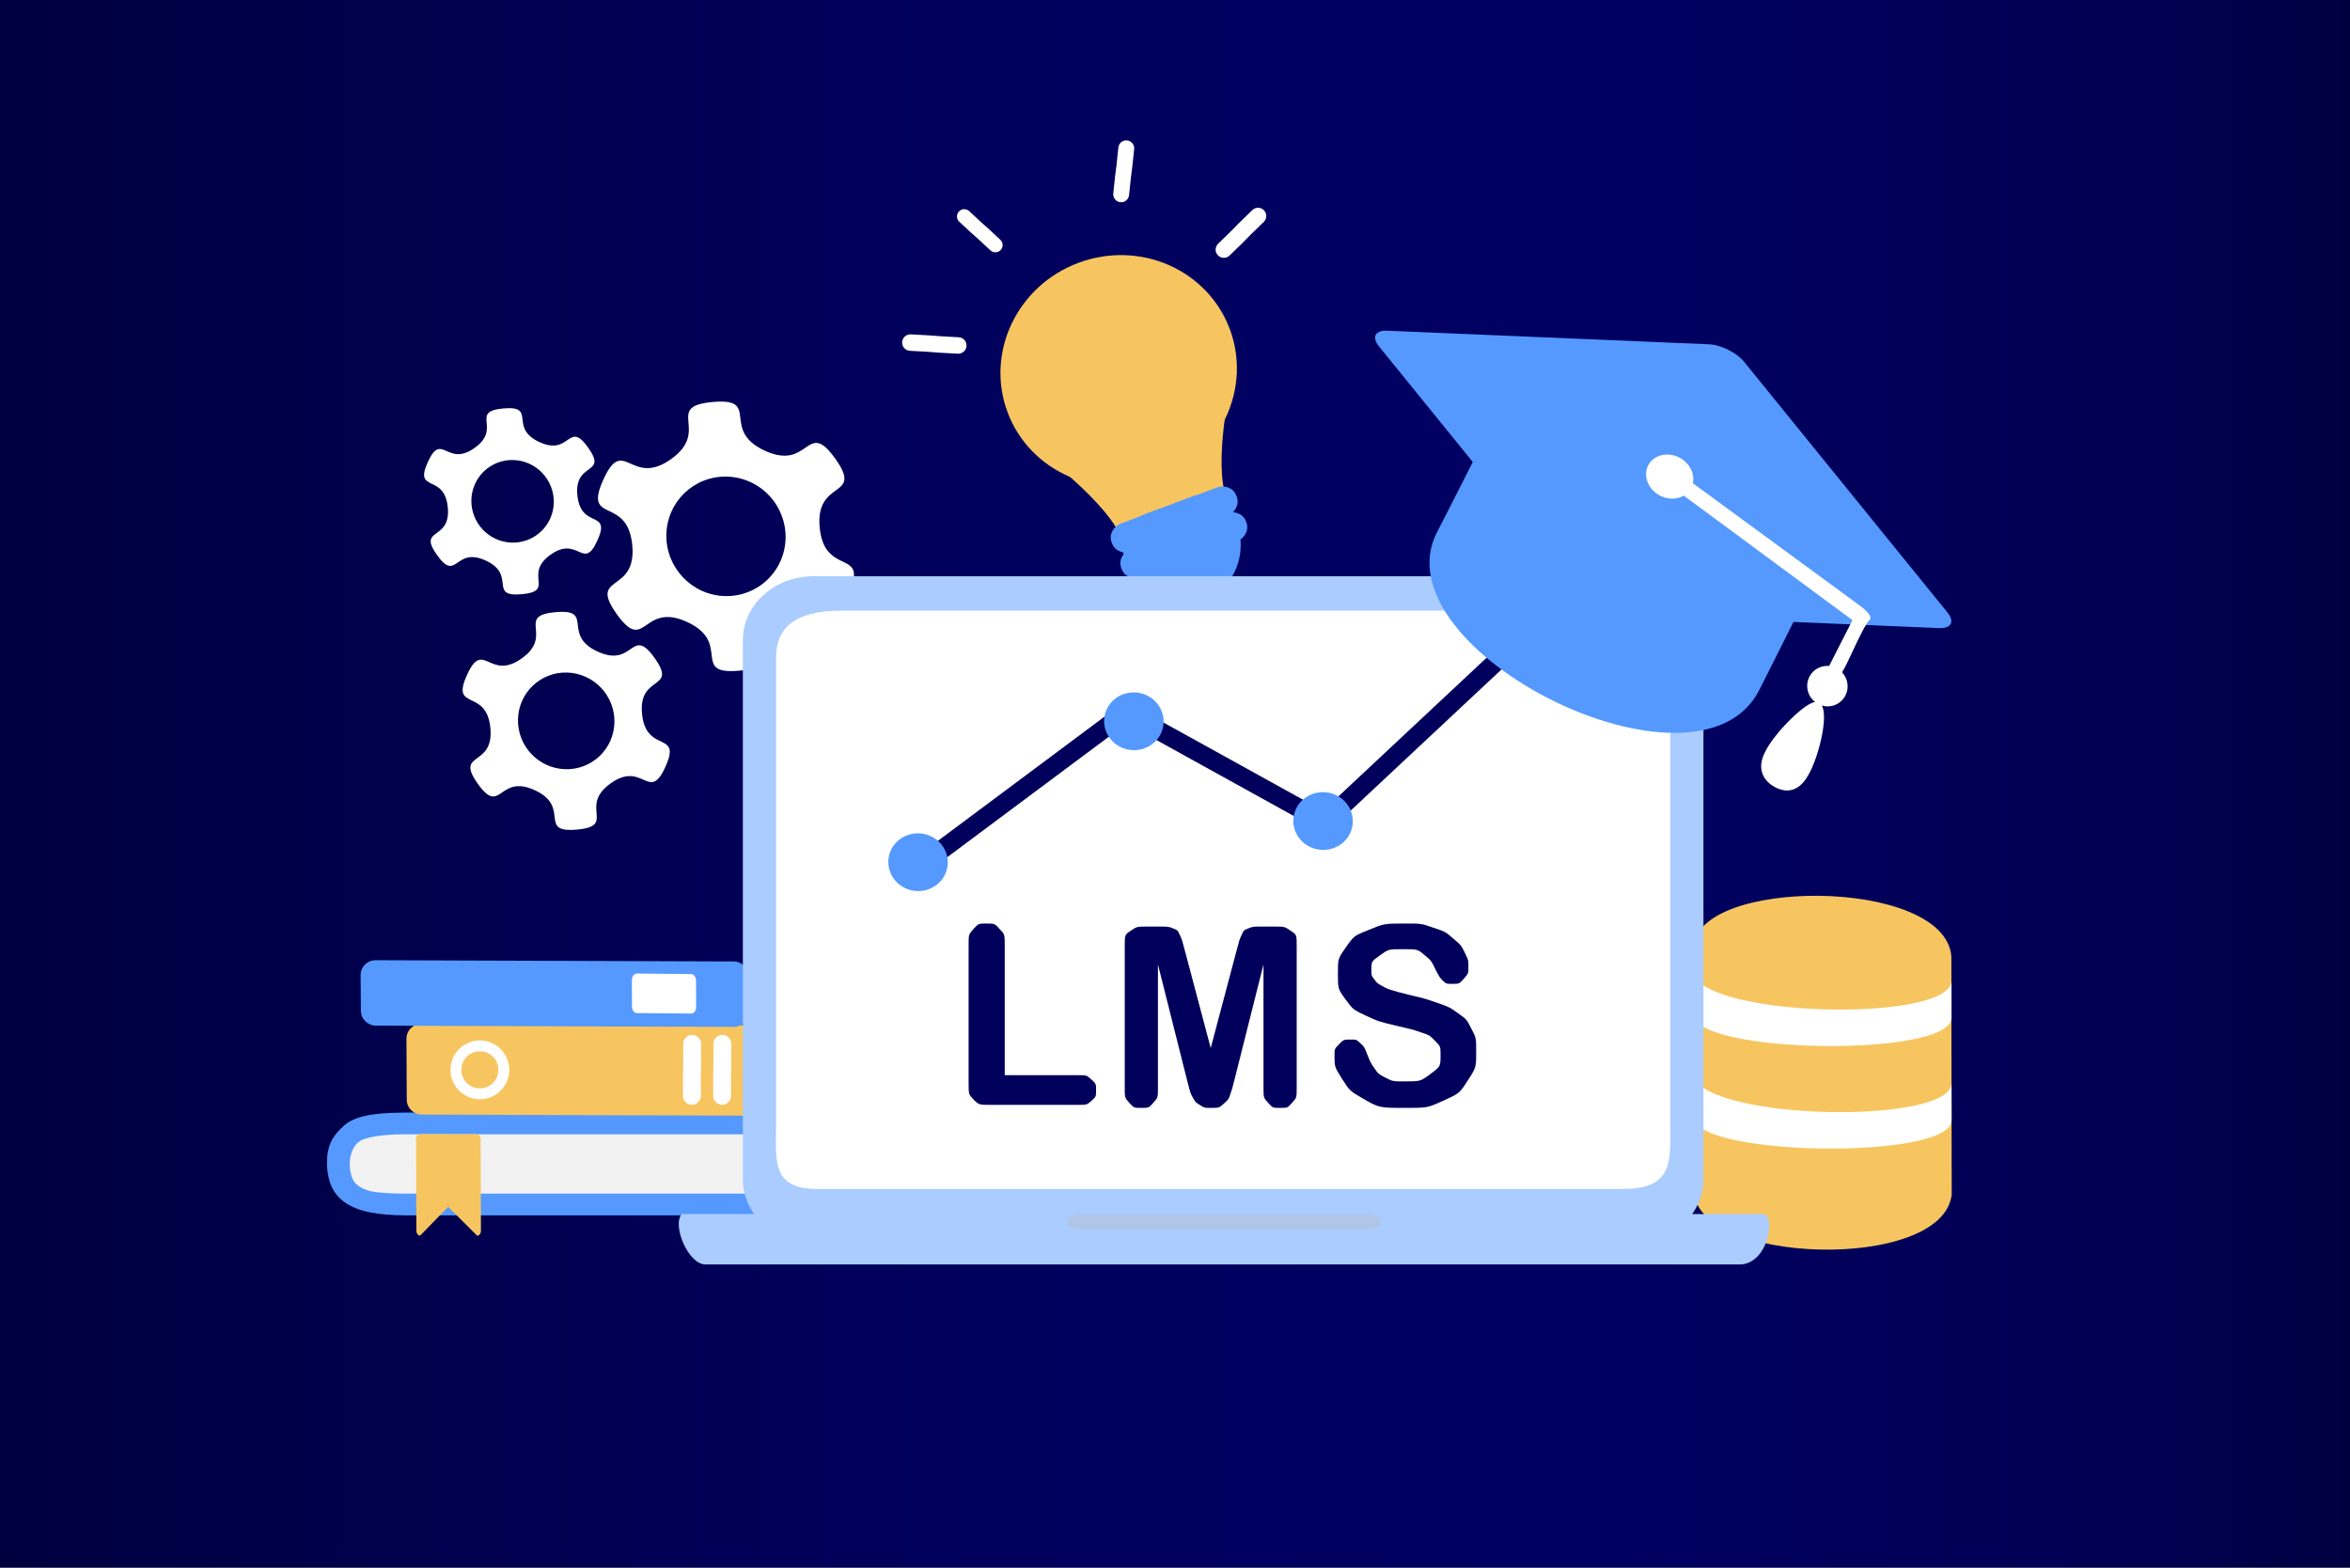 <?xml version="1.0" encoding="UTF-8"?>
<svg xmlns="http://www.w3.org/2000/svg" xmlns:xlink="http://www.w3.org/1999/xlink" width="3750" height="2501.25" viewBox="0 0 3750 2501.25">
<rect x="0" y="0" width="3750" height="2501.25" fill="#333333" stroke="none"/>
<defs>
<linearGradient id="linear-pattern-0" gradientUnits="userSpaceOnUse" x1="-0" y1="0" x2="1" y2="0" gradientTransform="matrix(3750, 0, 0, -3750, 0, 1250.62)">
<stop offset="0" stop-color="rgb(0%, 0%, 25.098%)" stop-opacity="1"/>
<stop offset="0.008" stop-color="rgb(0%, 0%, 25.209%)" stop-opacity="1"/>
<stop offset="0.016" stop-color="rgb(0%, 0%, 25.432%)" stop-opacity="1"/>
<stop offset="0.023" stop-color="rgb(0%, 0%, 25.656%)" stop-opacity="1"/>
<stop offset="0.031" stop-color="rgb(0%, 0%, 25.88%)" stop-opacity="1"/>
<stop offset="0.039" stop-color="rgb(0%, 0%, 26.103%)" stop-opacity="1"/>
<stop offset="0.047" stop-color="rgb(0%, 0%, 26.328%)" stop-opacity="1"/>
<stop offset="0.055" stop-color="rgb(0%, 0%, 26.552%)" stop-opacity="1"/>
<stop offset="0.062" stop-color="rgb(0%, 0%, 26.775%)" stop-opacity="1"/>
<stop offset="0.07" stop-color="rgb(0%, 0%, 26.999%)" stop-opacity="1"/>
<stop offset="0.078" stop-color="rgb(0%, 0%, 27.223%)" stop-opacity="1"/>
<stop offset="0.086" stop-color="rgb(0%, 0%, 27.446%)" stop-opacity="1"/>
<stop offset="0.094" stop-color="rgb(0%, 0%, 27.67%)" stop-opacity="1"/>
<stop offset="0.102" stop-color="rgb(0%, 0%, 27.895%)" stop-opacity="1"/>
<stop offset="0.109" stop-color="rgb(0%, 0%, 28.117%)" stop-opacity="1"/>
<stop offset="0.117" stop-color="rgb(0%, 0%, 28.342%)" stop-opacity="1"/>
<stop offset="0.125" stop-color="rgb(0%, 0%, 28.566%)" stop-opacity="1"/>
<stop offset="0.133" stop-color="rgb(0%, 0%, 28.789%)" stop-opacity="1"/>
<stop offset="0.141" stop-color="rgb(0%, 0%, 29.013%)" stop-opacity="1"/>
<stop offset="0.148" stop-color="rgb(0%, 0%, 29.237%)" stop-opacity="1"/>
<stop offset="0.156" stop-color="rgb(0%, 0%, 29.46%)" stop-opacity="1"/>
<stop offset="0.164" stop-color="rgb(0%, 0%, 29.684%)" stop-opacity="1"/>
<stop offset="0.172" stop-color="rgb(0%, 0%, 29.909%)" stop-opacity="1"/>
<stop offset="0.18" stop-color="rgb(0%, 0%, 30.133%)" stop-opacity="1"/>
<stop offset="0.188" stop-color="rgb(0%, 0%, 30.356%)" stop-opacity="1"/>
<stop offset="0.195" stop-color="rgb(0%, 0%, 30.58%)" stop-opacity="1"/>
<stop offset="0.203" stop-color="rgb(0%, 0%, 30.804%)" stop-opacity="1"/>
<stop offset="0.211" stop-color="rgb(0%, 0%, 31.027%)" stop-opacity="1"/>
<stop offset="0.219" stop-color="rgb(0%, 0%, 31.252%)" stop-opacity="1"/>
<stop offset="0.227" stop-color="rgb(0%, 0%, 31.476%)" stop-opacity="1"/>
<stop offset="0.234" stop-color="rgb(0%, 0%, 31.699%)" stop-opacity="1"/>
<stop offset="0.242" stop-color="rgb(0%, 0%, 31.923%)" stop-opacity="1"/>
<stop offset="0.25" stop-color="rgb(0%, 0%, 32.147%)" stop-opacity="1"/>
<stop offset="0.258" stop-color="rgb(0%, 0%, 32.37%)" stop-opacity="1"/>
<stop offset="0.266" stop-color="rgb(0%, 0%, 32.594%)" stop-opacity="1"/>
<stop offset="0.273" stop-color="rgb(0%, 0%, 32.819%)" stop-opacity="1"/>
<stop offset="0.281" stop-color="rgb(0%, 0%, 33.041%)" stop-opacity="1"/>
<stop offset="0.289" stop-color="rgb(0%, 0%, 33.266%)" stop-opacity="1"/>
<stop offset="0.297" stop-color="rgb(0%, 0%, 33.49%)" stop-opacity="1"/>
<stop offset="0.305" stop-color="rgb(0%, 0%, 33.713%)" stop-opacity="1"/>
<stop offset="0.312" stop-color="rgb(0%, 0%, 33.937%)" stop-opacity="1"/>
<stop offset="0.32" stop-color="rgb(0%, 0%, 34.161%)" stop-opacity="1"/>
<stop offset="0.328" stop-color="rgb(0%, 0%, 34.384%)" stop-opacity="1"/>
<stop offset="0.336" stop-color="rgb(0%, 0%, 34.608%)" stop-opacity="1"/>
<stop offset="0.344" stop-color="rgb(0%, 0%, 34.833%)" stop-opacity="1"/>
<stop offset="0.352" stop-color="rgb(0%, 0%, 35.056%)" stop-opacity="1"/>
<stop offset="0.359" stop-color="rgb(0%, 0%, 35.28%)" stop-opacity="1"/>
<stop offset="0.367" stop-color="rgb(0%, 0%, 35.504%)" stop-opacity="1"/>
<stop offset="0.375" stop-color="rgb(0%, 0%, 35.727%)" stop-opacity="1"/>
<stop offset="0.391" stop-color="rgb(0%, 0%, 36%)" stop-opacity="1"/>
<stop offset="0.406" stop-color="rgb(0%, 0%, 36.249%)" stop-opacity="1"/>
<stop offset="0.438" stop-color="rgb(0%, 0%, 36.516%)" stop-opacity="1"/>
<stop offset="0.469" stop-color="rgb(0%, 0%, 36.871%)" stop-opacity="1"/>
<stop offset="0.5" stop-color="rgb(0%, 0%, 37.228%)" stop-opacity="1"/>
<stop offset="0.531" stop-color="rgb(0%, 0%, 37.584%)" stop-opacity="1"/>
<stop offset="0.562" stop-color="rgb(0%, 0%, 37.939%)" stop-opacity="1"/>
<stop offset="0.594" stop-color="rgb(0%, 0%, 38.295%)" stop-opacity="1"/>
<stop offset="0.625" stop-color="rgb(0%, 0%, 38.651%)" stop-opacity="1"/>
<stop offset="0.656" stop-color="rgb(0%, 0%, 39.008%)" stop-opacity="1"/>
<stop offset="0.672" stop-color="rgb(0%, 0%, 39.003%)" stop-opacity="1"/>
<stop offset="0.68" stop-color="rgb(0%, 0%, 38.704%)" stop-opacity="1"/>
<stop offset="0.688" stop-color="rgb(0%, 0%, 38.469%)" stop-opacity="1"/>
<stop offset="0.695" stop-color="rgb(0%, 0%, 38.232%)" stop-opacity="1"/>
<stop offset="0.703" stop-color="rgb(0%, 0%, 37.997%)" stop-opacity="1"/>
<stop offset="0.711" stop-color="rgb(0%, 0%, 37.762%)" stop-opacity="1"/>
<stop offset="0.719" stop-color="rgb(0%, 0%, 37.527%)" stop-opacity="1"/>
<stop offset="0.727" stop-color="rgb(0%, 0%, 37.291%)" stop-opacity="1"/>
<stop offset="0.734" stop-color="rgb(0%, 0%, 37.056%)" stop-opacity="1"/>
<stop offset="0.742" stop-color="rgb(0%, 0%, 36.821%)" stop-opacity="1"/>
<stop offset="0.75" stop-color="rgb(0%, 0%, 36.586%)" stop-opacity="1"/>
<stop offset="0.758" stop-color="rgb(0%, 0%, 36.349%)" stop-opacity="1"/>
<stop offset="0.766" stop-color="rgb(0%, 0%, 36.115%)" stop-opacity="1"/>
<stop offset="0.773" stop-color="rgb(0%, 0%, 35.88%)" stop-opacity="1"/>
<stop offset="0.781" stop-color="rgb(0%, 0%, 35.645%)" stop-opacity="1"/>
<stop offset="0.789" stop-color="rgb(0%, 0%, 35.41%)" stop-opacity="1"/>
<stop offset="0.797" stop-color="rgb(0%, 0%, 35.173%)" stop-opacity="1"/>
<stop offset="0.805" stop-color="rgb(0%, 0%, 34.938%)" stop-opacity="1"/>
<stop offset="0.812" stop-color="rgb(0%, 0%, 34.703%)" stop-opacity="1"/>
<stop offset="0.82" stop-color="rgb(0%, 0%, 34.468%)" stop-opacity="1"/>
<stop offset="0.828" stop-color="rgb(0%, 0%, 34.232%)" stop-opacity="1"/>
<stop offset="0.836" stop-color="rgb(0%, 0%, 33.997%)" stop-opacity="1"/>
<stop offset="0.844" stop-color="rgb(0%, 0%, 33.762%)" stop-opacity="1"/>
<stop offset="0.852" stop-color="rgb(0%, 0%, 33.527%)" stop-opacity="1"/>
<stop offset="0.859" stop-color="rgb(0%, 0%, 33.29%)" stop-opacity="1"/>
<stop offset="0.867" stop-color="rgb(0%, 0%, 33.055%)" stop-opacity="1"/>
<stop offset="0.875" stop-color="rgb(0%, 0%, 32.82%)" stop-opacity="1"/>
<stop offset="0.883" stop-color="rgb(0%, 0%, 32.585%)" stop-opacity="1"/>
<stop offset="0.891" stop-color="rgb(0%, 0%, 32.349%)" stop-opacity="1"/>
<stop offset="0.898" stop-color="rgb(0%, 0%, 32.114%)" stop-opacity="1"/>
<stop offset="0.906" stop-color="rgb(0%, 0%, 31.879%)" stop-opacity="1"/>
<stop offset="0.914" stop-color="rgb(0%, 0%, 31.644%)" stop-opacity="1"/>
<stop offset="0.922" stop-color="rgb(0%, 0%, 31.343%)" stop-opacity="1"/>
<stop offset="0.926" stop-color="rgb(0%, 0%, 30.858%)" stop-opacity="1"/>
<stop offset="0.93" stop-color="rgb(0%, 0%, 30.556%)" stop-opacity="1"/>
<stop offset="0.934" stop-color="rgb(0%, 0%, 30.252%)" stop-opacity="1"/>
<stop offset="0.938" stop-color="rgb(0%, 0%, 29.948%)" stop-opacity="1"/>
<stop offset="0.941" stop-color="rgb(0%, 0%, 29.645%)" stop-opacity="1"/>
<stop offset="0.945" stop-color="rgb(0%, 0%, 29.343%)" stop-opacity="1"/>
<stop offset="0.949" stop-color="rgb(0%, 0%, 29.039%)" stop-opacity="1"/>
<stop offset="0.953" stop-color="rgb(0%, 0%, 28.735%)" stop-opacity="1"/>
<stop offset="0.957" stop-color="rgb(0%, 0%, 28.432%)" stop-opacity="1"/>
<stop offset="0.961" stop-color="rgb(0%, 0%, 28.13%)" stop-opacity="1"/>
<stop offset="0.965" stop-color="rgb(0%, 0%, 27.826%)" stop-opacity="1"/>
<stop offset="0.969" stop-color="rgb(0%, 0%, 27.522%)" stop-opacity="1"/>
<stop offset="0.973" stop-color="rgb(0%, 0%, 27.219%)" stop-opacity="1"/>
<stop offset="0.977" stop-color="rgb(0%, 0%, 26.917%)" stop-opacity="1"/>
<stop offset="0.98" stop-color="rgb(0%, 0%, 26.613%)" stop-opacity="1"/>
<stop offset="0.984" stop-color="rgb(0%, 0%, 26.311%)" stop-opacity="1"/>
<stop offset="0.988" stop-color="rgb(0%, 0%, 26.007%)" stop-opacity="1"/>
<stop offset="0.992" stop-color="rgb(0%, 0%, 25.703%)" stop-opacity="1"/>
<stop offset="0.996" stop-color="rgb(0%, 0%, 25.4%)" stop-opacity="1"/>
<stop offset="1" stop-color="rgb(0%, 0%, 25.098%)" stop-opacity="1"/>
</linearGradient>
</defs>
<path fill-rule="nonzero" fill="url(#linear-pattern-0)" d="M 0 2501.25 L 0 0 L 3750 0 L 3750 2501.25 Z M 0 2501.25 "/>
<path fill-rule="nonzero" fill="rgb(96.875%, 77.344%, 37.646%)" fill-opacity="1" d="M 1665.91 703.539 L 1948.648 597.648 C 1956.09 594.859 1963.82 597.262 1965.969 603.02 C 1965.969 603.02 1934.488 739.09 1958.07 797.352 C 1979.059 849.199 1809.371 916.449 1790.012 860.289 C 1770.641 804.148 1656.391 718.969 1656.391 718.969 C 1656.391 718.969 1658.48 706.328 1665.91 703.539 "/>
<path fill-rule="nonzero" fill="rgb(96.875%, 77.344%, 37.646%)" fill-opacity="1" d="M 1962.43 525.051 C 1979.52 570.672 1977.219 621.422 1956.059 666.129 C 1934.891 710.84 1896.578 745.859 1849.559 763.469 C 1751.641 800.141 1643.422 752.859 1607.84 657.859 C 1572.25 562.859 1622.789 456.109 1720.711 419.441 C 1767.73 401.828 1819.609 403.059 1864.941 422.859 C 1910.281 442.672 1945.34 479.43 1962.43 525.051 "/>
<path fill-rule="nonzero" fill="rgb(100%, 100%, 100%)" fill-opacity="1" d="M 2003.512 332.129 C 2001.539 332.77 1999.75 333.859 1998.289 335.32 C 1953.328 378.801 1988.809 345.379 1943.98 388.738 C 1940.52 391.98 1939.078 396.828 1940.211 401.43 C 1941.34 406.031 1944.859 409.672 1949.422 410.949 C 1953.98 412.23 1958.871 410.961 1962.23 407.609 C 2007.191 364.129 1971.711 397.551 2016.539 354.191 C 2021.02 349.98 2021.98 343.23 2018.852 337.941 C 2015.73 332.66 2009.352 330.238 2003.512 332.129 "/>
<path fill-rule="nonzero" fill="rgb(100%, 100%, 100%)" fill-opacity="1" d="M 1448.441 534.238 C 1442.469 536.309 1438.82 542.34 1439.75 548.578 C 1440.691 554.828 1445.93 559.531 1452.238 559.77 C 1514.531 563.012 1465.82 561.121 1528.289 564.371 C 1533.012 564.68 1537.539 562.43 1540.141 558.469 C 1542.738 554.5 1543 549.449 1540.828 545.238 C 1538.66 541.031 1534.391 538.32 1529.648 538.141 C 1467.371 534.898 1516.07 536.789 1453.609 533.539 C 1451.859 533.43 1450.102 533.66 1448.441 534.238 "/>
<path fill-rule="nonzero" fill="rgb(100%, 100%, 100%)" fill-opacity="1" d="M 1793.352 224.602 C 1788.512 226.172 1785.078 230.469 1784.629 235.539 C 1778.488 295.41 1782.672 248.559 1776.512 308.609 C 1775.98 313.141 1777.941 317.609 1781.629 320.301 C 1785.32 322.988 1790.172 323.48 1794.32 321.602 C 1798.48 319.711 1801.309 315.738 1801.711 311.191 C 1807.859 251.32 1803.672 298.172 1809.84 238.129 C 1810.34 233.84 1808.629 229.602 1805.289 226.859 C 1801.961 224.121 1797.461 223.27 1793.352 224.602 "/>
<path fill-rule="nonzero" fill="rgb(100%, 100%, 100%)" fill-opacity="1" d="M 1534.859 334.379 C 1531 335.73 1528.129 339.012 1527.309 343.012 C 1526.488 347.02 1527.84 351.172 1530.871 353.922 C 1571.211 391.629 1540.16 361.828 1580.391 399.441 C 1583.41 402.32 1587.738 403.359 1591.73 402.148 C 1595.719 400.949 1598.762 397.699 1599.691 393.641 C 1600.621 389.57 1599.301 385.32 1596.219 382.5 C 1555.879 344.789 1586.93 374.59 1546.699 336.98 C 1543.559 333.961 1538.98 332.961 1534.859 334.379 "/>
<path fill-rule="nonzero" fill="rgb(33.325%, 59.959%, 100%)" fill-opacity="1" d="M 1795.551 891.75 C 1817.859 951.32 1871.781 975.301 1920.391 957.09 C 1969 938.879 1993.898 885.379 1971.59 825.809 C 1949.281 766.238 1912.691 788.52 1864.07 806.719 C 1815.461 824.93 1773.238 832.18 1795.551 891.75 "/>
<path fill-rule="nonzero" fill="rgb(33.325%, 59.959%, 100%)" fill-opacity="1" d="M 1804.352 876.301 L 1957.109 819.078 C 1969.891 814.301 1983.691 819.84 1988.059 831.5 L 1988.988 833.98 C 1993.359 845.648 1986.59 858.891 1973.809 863.68 L 1821.059 920.891 C 1808.281 925.68 1794.469 920.141 1790.102 908.469 L 1789.172 905.988 C 1784.801 894.328 1791.57 881.078 1804.352 876.301 "/>
<path fill-rule="nonzero" fill="rgb(33.325%, 59.959%, 100%)" fill-opacity="1" d="M 1788.988 835.27 L 1941.738 778.059 C 1954.52 773.27 1968.328 778.809 1972.699 790.48 L 1973.621 792.961 C 1977.988 804.621 1971.219 817.871 1958.441 822.648 L 1805.691 879.871 C 1792.91 884.648 1779.102 879.109 1774.738 867.449 L 1773.809 864.969 C 1769.441 853.301 1776.211 840.059 1788.988 835.27 "/>
<path fill-rule="nonzero" fill="rgb(96.875%, 77.344%, 37.646%)" fill-opacity="1" d="M 2702.922 1545.727 C 2702.922 1558.445 2702.922 1575.742 2702.91 1599.996 C 2702.91 1617.129 2702.91 1631.742 2702.91 1651.945 C 2702.91 1697.895 2702.898 1748.93 2702.898 1791.996 C 2702.898 1802.008 2702.898 1842.422 2702.898 1820.578 C 2702.898 1779.051 2702.891 1898.324 2702.891 1898.324 C 2702.891 2018.492 3101.359 2030.574 3114.461 1905.613 C 3114.461 1905.613 3114.41 1897.539 3114.328 1858.461 C 3114.309 1847.051 3114.289 1804.16 3114.262 1792.059 C 3114.172 1749.387 3114.07 1712.195 3114 1656.637 C 3113.98 1637.035 3113.949 1617.219 3113.941 1597.594 C 3113.91 1570.793 3113.898 1551.727 3113.898 1526.688 C 3104.988 1398.449 2699.879 1399.602 2702.922 1514.438 L 2702.922 1545.727 "/>
<path fill-rule="nonzero" fill="rgb(100%, 100%, 100%)" fill-opacity="1" d="M 2703.078 1556.086 C 2695.719 1540.328 2703.078 1598.895 2703.078 1619.102 C 2703.078 1681.723 3114.172 1688.105 3114.172 1623.789 C 3114.141 1604.191 3114.121 1584.371 3114.102 1564.746 C 3114.102 1630.441 2735.18 1624.73 2703.078 1556.086 "/>
<path fill-rule="nonzero" fill="rgb(100%, 100%, 100%)" fill-opacity="1" d="M 2703.078 1719.73 C 2695.719 1703.977 2703.078 1762.543 2703.078 1782.746 C 2703.078 1845.367 3114.172 1851.754 3114.172 1787.438 C 3114.141 1767.84 3114.121 1748.02 3114.102 1728.395 C 3114.102 1794.09 2735.18 1788.375 2703.078 1719.73 "/>
<path fill-rule="nonzero" fill="rgb(94.922%, 94.922%, 94.922%)" fill-opacity="1" d="M 1184.051 1796.426 L 570.926 1794.688 C 558.211 1794.645 547.98 1803.914 547.996 1815.461 L 548.449 1900.914 C 548.461 1912.461 558.719 1921.785 571.434 1921.82 L 1184.559 1923.559 C 1197.281 1923.602 1207.5 1914.328 1207.488 1902.785 L 1207.039 1817.328 C 1207.031 1805.785 1196.77 1796.461 1184.051 1796.426 "/>
<path fill-rule="nonzero" fill="rgb(33.325%, 59.959%, 100%)" fill-opacity="1" d="M 647.383 1939.27 L 1212.801 1939.27 C 1237.52 1940.039 1241.379 1907.023 1212.801 1904.605 L 644.199 1904.605 C 627.879 1904.605 603.527 1903.406 592.512 1901.016 C 581.633 1898.531 573.141 1894.188 567.035 1887.984 C 561.062 1881.781 558.078 1868.27 558.078 1857.102 C 558.078 1841.68 564.184 1825.949 576.391 1819.57 C 588.73 1813.188 618.059 1809.996 643.004 1809.996 L 1212.801 1809.996 C 1242.91 1806.066 1234.801 1774.984 1212.801 1775.332 L 647.383 1775.332 C 615.648 1775.68 571.691 1776.379 550.055 1795.105 C 540.895 1803.031 533.07 1811.941 528.559 1821.336 C 524.047 1830.73 521.789 1841.723 521.789 1854.309 C 521.789 1869.289 524.18 1882.184 528.957 1893 C 533.867 1903.812 541.363 1912.633 551.445 1919.457 C 561.664 1926.281 574.668 1931.289 590.457 1934.48 C 606.383 1937.672 625.355 1939.27 647.383 1939.27 "/>
<path fill-rule="nonzero" fill="rgb(96.875%, 77.344%, 37.646%)" fill-opacity="1" d="M 1275.469 1635.703 L 672.66 1633.727 C 659.316 1633.68 648.59 1644.234 648.605 1657.383 L 649.078 1754.699 C 649.094 1767.844 659.852 1778.461 673.191 1778.504 L 1276.012 1780.484 C 1289.352 1780.531 1300.078 1769.973 1300.059 1756.824 L 1299.59 1659.512 C 1299.578 1646.363 1288.82 1635.746 1275.469 1635.703 "/>
<path fill-rule="nonzero" fill="rgb(100%, 100%, 100%)" fill-opacity="1" d="M 765.746 1660.172 C 791.566 1660.172 812.68 1681.285 812.68 1707.105 C 812.68 1732.922 791.566 1754.039 765.746 1754.039 C 739.93 1754.039 718.812 1732.922 718.812 1707.105 C 718.812 1681.285 739.93 1660.172 765.746 1660.172 Z M 765.746 1677.516 C 749.301 1677.516 736.156 1690.66 736.156 1707.105 C 736.156 1723.551 749.301 1736.695 765.746 1736.695 C 782.191 1736.695 795.336 1723.551 795.336 1707.105 C 795.336 1690.66 782.191 1677.516 765.746 1677.516 "/>
<path fill-rule="nonzero" fill="rgb(100%, 100%, 100%)" fill-opacity="1" d="M 1146.898 1652.59 C 1141.68 1654.914 1138.352 1660.137 1138.449 1665.852 C 1138.68 1733.492 1137.801 1680.641 1138.039 1748.477 C 1137.988 1753.605 1140.711 1758.367 1145.148 1760.938 C 1149.59 1763.504 1155.07 1763.484 1159.488 1760.887 C 1163.922 1758.285 1166.602 1753.508 1166.52 1748.379 C 1166.281 1680.734 1167.16 1733.59 1166.93 1665.754 C 1166.98 1660.906 1164.559 1656.363 1160.512 1653.699 C 1156.461 1651.039 1151.328 1650.617 1146.898 1652.59 "/>
<path fill-rule="nonzero" fill="rgb(33.325%, 59.959%, 100%)" fill-opacity="1" d="M 1195.07 1652.59 C 1189.852 1654.914 1186.52 1660.137 1186.621 1665.852 C 1186.852 1733.492 1185.969 1680.641 1186.211 1748.477 C 1186.16 1753.605 1188.871 1758.367 1193.32 1760.938 C 1197.762 1763.504 1203.238 1763.484 1207.66 1760.887 C 1212.078 1758.285 1214.77 1753.508 1214.68 1748.379 C 1214.449 1680.734 1215.328 1733.59 1215.102 1665.754 C 1215.148 1660.906 1212.73 1656.363 1208.68 1653.699 C 1204.629 1651.039 1199.5 1650.617 1195.07 1652.59 "/>
<path fill-rule="nonzero" fill="rgb(100%, 100%, 100%)" fill-opacity="1" d="M 1098.73 1652.59 C 1093.512 1654.914 1090.18 1660.137 1090.281 1665.852 C 1090.512 1733.492 1089.629 1680.641 1089.871 1748.477 C 1089.82 1753.605 1092.539 1758.367 1096.98 1760.938 C 1101.422 1763.504 1106.898 1763.484 1111.32 1760.887 C 1115.75 1758.285 1118.43 1753.508 1118.352 1748.379 C 1118.109 1680.734 1118.988 1733.59 1118.762 1665.754 C 1118.809 1660.906 1116.391 1656.363 1112.34 1653.699 C 1108.289 1651.039 1103.16 1650.617 1098.73 1652.59 "/>
<path fill-rule="nonzero" fill="rgb(96.875%, 77.344%, 37.646%)" fill-opacity="1" d="M 664.406 1963.484 L 663.906 1817.707 C 663.895 1813.195 666.555 1809.566 669.867 1809.574 L 760.957 1809.73 C 764.27 1809.738 766.945 1813.375 766.953 1817.887 L 767.453 1963.668 C 767.465 1968.18 764.805 1971.809 761.492 1971.801 L 715.164 1925.703 L 670.402 1971.641 C 667.09 1971.637 664.414 1967.996 664.406 1963.484 "/>
<path fill-rule="nonzero" fill="rgb(33.325%, 59.959%, 100%)" fill-opacity="1" d="M 1170.57 1534.16 L 599.48 1532.184 C 586.141 1532.137 575.41 1542.691 575.43 1555.84 L 575.898 1612.777 C 575.914 1625.926 586.672 1636.543 600.016 1636.582 L 1171.102 1638.562 C 1184.449 1638.609 1195.18 1628.051 1195.16 1614.902 L 1194.691 1557.969 C 1194.672 1544.82 1183.91 1534.203 1170.57 1534.16 "/>
<path fill-rule="nonzero" fill="rgb(100%, 100%, 100%)" fill-opacity="1" d="M 1102.75 1554.266 L 1016.27 1553.402 C 1011.871 1553.383 1008.328 1557.984 1008.34 1563.711 L 1008.488 1606.105 C 1008.5 1611.836 1012.039 1616.461 1016.441 1616.48 L 1102.922 1617.34 C 1107.32 1617.363 1110.859 1612.762 1110.852 1607.035 L 1110.691 1564.637 C 1110.691 1558.91 1107.141 1554.285 1102.75 1554.266 "/>
<path fill-rule="nonzero" fill="rgb(100%, 100%, 100%)" fill-opacity="1" d="M 959.164 842.59 C 959.066 847.211 957.328 853.488 953.281 862.441 C 930.754 912.25 923.074 853.488 878.609 885.102 C 834.145 916.711 887.199 943.211 832.715 948.148 C 778.227 953.09 825.098 917.531 775.188 894.48 C 725.281 871.43 729.34 930.512 697.383 885.648 C 665.422 840.781 719.973 863.98 714.527 809.32 C 709.082 754.66 660.09 787.25 682.617 737.441 C 705.145 687.641 712.824 746.391 757.289 714.789 C 801.754 683.18 748.699 656.68 803.184 651.738 C 857.672 646.801 810.801 682.359 860.711 705.41 C 910.617 728.461 906.559 669.371 938.516 714.238 C 970.477 759.102 915.926 735.91 921.371 790.559 C 925.836 835.398 959.609 821.531 959.164 842.59 Z M 883.711 801.988 C 884.086 784.512 877.52 767.539 865.449 754.801 C 853.383 742.059 836.805 734.59 819.363 734.051 C 783.047 732.922 752.969 761.512 752.188 797.898 C 751.406 834.289 780.215 864.711 816.531 865.828 C 833.973 866.379 850.848 859.949 863.449 847.98 C 876.047 836.012 883.336 819.461 883.711 801.988 "/>
<path fill-rule="nonzero" fill="rgb(100%, 100%, 100%)" fill-opacity="1" d="M 1362.73 917.512 C 1362.59 924.18 1360.078 933.281 1354.219 946.219 C 1321.641 1018.262 1310.531 933.27 1246.219 978.988 C 1181.91 1024.711 1258.641 1063.039 1179.828 1070.18 C 1101.031 1077.328 1168.82 1025.891 1096.629 992.551 C 1024.441 959.211 1030.32 1044.672 984.09 979.781 C 937.863 914.891 1016.77 948.441 1008.891 869.379 C 1001.02 790.328 930.152 837.461 962.734 765.422 C 995.32 693.379 1006.43 778.371 1070.738 732.648 C 1135.051 686.93 1058.309 648.602 1137.121 641.461 C 1215.93 634.309 1148.141 685.75 1220.328 719.09 C 1292.512 752.43 1286.641 666.969 1332.871 731.859 C 1379.09 796.75 1300.191 763.199 1308.07 842.262 C 1314.531 907.109 1363.371 887.051 1362.73 917.512 Z M 1253.59 858.781 C 1254.141 833.5 1244.641 808.949 1227.18 790.52 C 1209.73 772.09 1185.75 761.301 1160.531 760.52 C 1108 758.891 1064.488 800.23 1063.359 852.871 C 1062.23 905.5 1103.898 949.488 1156.43 951.121 C 1181.66 951.91 1206.059 942.621 1224.289 925.301 C 1242.512 907.98 1253.051 884.051 1253.59 858.781 "/>
<path fill-rule="nonzero" fill="rgb(100%, 100%, 100%)" fill-opacity="1" d="M 1068.789 1200.191 C 1068.672 1205.59 1066.641 1212.949 1061.898 1223.43 C 1035.539 1281.711 1026.551 1212.949 974.516 1249.941 C 922.477 1286.93 984.566 1317.949 920.801 1323.73 C 857.035 1329.512 911.891 1287.891 853.48 1260.922 C 795.07 1233.941 799.82 1303.09 762.422 1250.578 C 725.02 1198.078 788.859 1225.219 782.488 1161.262 C 776.113 1097.289 718.777 1135.422 745.141 1077.141 C 771.504 1018.852 780.492 1087.609 832.531 1050.621 C 884.566 1013.629 822.477 982.621 886.242 976.828 C 950.008 971.051 895.156 1012.672 953.562 1039.648 C 1011.969 1066.621 1007.219 997.469 1044.621 1049.98 C 1082.031 1102.48 1018.18 1075.34 1024.559 1139.309 C 1029.781 1191.781 1069.309 1175.551 1068.789 1200.191 Z M 980.484 1152.672 C 980.922 1132.219 973.234 1112.352 959.113 1097.441 C 944.992 1082.531 925.59 1073.801 905.18 1073.172 C 862.676 1071.852 827.477 1105.301 826.562 1147.891 C 825.645 1190.48 859.359 1226.07 901.863 1227.391 C 922.273 1228.031 942.023 1220.512 956.77 1206.5 C 971.512 1192.488 980.043 1173.121 980.484 1152.672 "/>
<path fill-rule="nonzero" fill="rgb(66.602%, 80.077%, 100%)" fill-opacity="1" d="M 1298.27 919.5 L 2605.449 919.5 C 2667.961 919.5 2718.289 965.07 2718.289 1021.672 L 2718.289 1881.664 C 2718.289 1938.273 2667.961 1983.844 2605.449 1983.844 L 1298.27 1983.844 C 1235.762 1983.844 1185.422 1938.273 1185.422 1881.664 L 1185.422 1021.672 C 1185.422 965.07 1235.762 919.5 1298.27 919.5 "/>
<path fill-rule="nonzero" fill="rgb(100%, 100%, 100%)" fill-opacity="1" d="M 1343.531 974.359 L 2560.191 974.359 C 2618.379 974.359 2665.23 990.129 2665.23 1048.859 L 2665.23 1791.203 C 2665.23 1849.934 2672.578 1897.211 2590.102 1897.211 L 1304.281 1897.211 C 1229.27 1897.211 1238.488 1849.934 1238.488 1791.203 L 1238.488 1048.859 C 1238.488 990.129 1285.34 974.359 1343.531 974.359 "/>
<path fill-rule="nonzero" fill="rgb(66.602%, 80.077%, 100%)" fill-opacity="1" d="M 2813.129 1937.219 L 1087.941 1937.219 C 1072.211 1954.562 1097.66 2016.629 1124.949 2017.578 L 2778.77 2017.578 C 2822.379 2014.336 2834.391 1937.988 2813.129 1937.219 "/>
<path fill-rule="nonzero" fill="rgb(68.555%, 77.734%, 91.406%)" fill-opacity="1" d="M 2184.531 1938.121 L 1721.961 1938.121 C 1711.762 1938.121 1703.539 1943.438 1703.539 1950.043 C 1703.539 1956.648 1711.762 1961.969 1721.961 1961.969 L 2184.531 1961.969 C 2194.73 1961.969 2202.949 1956.648 2202.949 1950.043 C 2202.949 1943.438 2194.73 1938.121 2184.531 1938.121 "/>
<path fill-rule="nonzero" fill="rgb(0%, 0%, 36.084%)" fill-opacity="1" d="M 1446.43 1379.148 L 1762.191 1143.77 C 1767.699 1139.66 1776.629 1143.809 1780.879 1150.941 C 1785.129 1158.078 1783.039 1165.422 1777.52 1169.531 L 1461.762 1404.91 C 1456.25 1409.031 1447.32 1404.879 1443.07 1397.738 C 1438.82 1390.609 1440.922 1383.262 1446.43 1379.148 "/>
<path fill-rule="nonzero" fill="rgb(33.325%, 59.959%, 100%)" fill-opacity="1" d="M 1417.781 1370.539 C 1416.441 1382.691 1420.121 1394.879 1428.02 1404.449 C 1435.93 1414.02 1447.398 1420.172 1459.922 1421.551 C 1485.98 1424.43 1509.379 1406.27 1512.18 1380.98 C 1514.969 1355.691 1496.109 1332.852 1470.039 1329.969 C 1457.52 1328.578 1444.98 1332.078 1435.18 1339.691 C 1425.379 1347.301 1419.121 1358.398 1417.781 1370.539 "/>
<path fill-rule="nonzero" fill="rgb(0%, 0%, 36.084%)" fill-opacity="1" d="M 1822.711 1134.18 L 2103.602 1289.52 C 2109.621 1292.84 2111.93 1301.32 2108.57 1308.91 C 2105.199 1316.5 2097.48 1320.262 2091.461 1316.93 L 1810.578 1161.59 C 1804.559 1158.262 1802.25 1149.789 1805.609 1142.199 C 1808.969 1134.609 1816.691 1130.852 1822.711 1134.18 "/>
<path fill-rule="nonzero" fill="rgb(33.325%, 59.959%, 100%)" fill-opacity="1" d="M 1762.16 1145.711 C 1760.809 1157.852 1764.5 1170.051 1772.398 1179.621 C 1780.301 1189.18 1791.77 1195.328 1804.289 1196.719 C 1830.359 1199.602 1853.75 1181.43 1856.551 1156.141 C 1859.352 1130.852 1840.48 1108.02 1814.422 1105.129 C 1801.898 1103.75 1789.359 1107.25 1779.559 1114.859 C 1769.762 1122.469 1763.5 1133.559 1762.16 1145.711 "/>
<path fill-rule="nonzero" fill="rgb(0%, 0%, 36.084%)" fill-opacity="1" d="M 2103.238 1301.191 L 2458.852 968.48 C 2463.871 963.781 2472.719 964.461 2478.801 970.121 C 2484.879 975.77 2485.82 984.199 2480.801 988.898 L 2125.191 1321.609 C 2120.172 1326.309 2111.32 1325.641 2105.238 1319.98 C 2099.16 1314.32 2098.219 1305.891 2103.238 1301.191 "/>
<path fill-rule="nonzero" fill="rgb(33.325%, 59.959%, 100%)" fill-opacity="1" d="M 2064.078 1304.871 C 2062.73 1317.012 2066.422 1329.211 2074.32 1338.781 C 2082.219 1348.34 2093.699 1354.488 2106.211 1355.879 C 2132.281 1358.762 2155.68 1340.59 2158.469 1315.301 C 2161.27 1290.012 2142.398 1267.18 2116.34 1264.301 C 2103.82 1262.91 2091.281 1266.41 2081.48 1274.02 C 2071.68 1281.629 2065.422 1292.719 2064.078 1304.871 "/>
<path fill-rule="nonzero" fill="rgb(96.875%, 77.344%, 37.646%)" fill-opacity="1" d="M 2419.34 1048.57 C 2417.988 1060.719 2421.68 1072.922 2429.578 1082.48 C 2437.48 1092.051 2448.961 1098.199 2461.469 1099.578 C 2487.539 1102.469 2510.941 1084.301 2513.73 1059.012 C 2516.531 1033.719 2497.66 1010.879 2471.602 1008 C 2459.078 1006.621 2446.539 1010.109 2436.738 1017.719 C 2426.941 1025.328 2420.68 1036.43 2419.34 1048.57 "/>
<path fill-rule="nonzero" fill="rgb(0%, 0%, 36.084%)" fill-opacity="1" d="M 1603.281 1508.566 L 1603.281 1715.637 L 1720.109 1715.637 C 1734.078 1715.637 1734.078 1715.637 1741.461 1722.43 C 1749.031 1729.223 1749.031 1729.223 1749.031 1739.508 C 1749.031 1749.988 1749.031 1749.988 1741.648 1756.586 C 1734.281 1762.988 1734.281 1762.988 1720.109 1762.988 L 1580.961 1762.988 C 1562.141 1762.988 1562.141 1762.988 1553.789 1754.645 C 1545.641 1746.301 1545.641 1746.301 1545.641 1727.668 L 1545.641 1508.566 C 1545.641 1491.102 1545.641 1491.102 1553.41 1482.371 C 1561.359 1473.641 1561.359 1473.641 1574.172 1473.641 C 1587.172 1473.641 1587.172 1473.641 1595.129 1482.371 C 1603.281 1490.91 1603.281 1490.91 1603.281 1508.566 "/>
<path fill-rule="nonzero" fill="rgb(0%, 0%, 36.084%)" fill-opacity="1" d="M 1893.379 1720.102 L 1847.77 1538.844 L 1847.77 1735.238 C 1847.77 1751.539 1847.77 1751.539 1840.398 1759.691 C 1833.219 1767.84 1833.219 1767.84 1821.191 1767.84 C 1809.539 1767.84 1809.539 1767.84 1802.172 1759.883 C 1794.789 1751.734 1794.789 1751.734 1794.789 1735.238 L 1794.789 1510.121 C 1794.789 1491.488 1794.789 1491.488 1804.5 1485.09 C 1814.199 1478.488 1814.199 1478.488 1830.699 1478.488 L 1848.551 1478.488 C 1864.66 1478.488 1864.66 1478.488 1871.84 1481.398 C 1879.211 1484.309 1879.211 1484.309 1882.711 1491.879 C 1886.199 1499.449 1886.199 1499.449 1890.66 1516.523 L 1932 1672.359 L 1973.328 1516.523 C 1977.801 1499.449 1977.801 1499.449 1981.289 1491.879 C 1984.781 1484.309 1984.781 1484.309 1991.969 1481.398 C 1999.34 1478.488 1999.34 1478.488 2015.449 1478.488 L 2033.301 1478.488 C 2049.801 1478.488 2049.801 1478.488 2059.5 1485.09 C 2069.199 1491.488 2069.199 1491.488 2069.199 1510.121 L 2069.199 1735.238 C 2069.199 1751.539 2069.199 1751.539 2061.828 1759.691 C 2054.648 1767.84 2054.648 1767.84 2042.422 1767.84 C 2030.969 1767.84 2030.969 1767.84 2023.602 1759.691 C 2016.219 1751.539 2016.219 1751.539 2016.219 1735.238 L 2016.219 1538.844 L 1970.621 1720.102 C 1966.148 1737.762 1966.148 1737.762 1963.238 1746.105 C 1960.531 1754.258 1960.531 1754.258 1952.961 1761.051 C 1945.391 1767.84 1945.391 1767.84 1932 1767.84 C 1921.91 1767.84 1921.91 1767.84 1914.922 1763.379 C 1907.93 1759.109 1907.93 1759.109 1904.051 1752.316 C 1900.172 1745.523 1900.172 1745.523 1897.84 1737.371 C 1895.711 1729.027 1895.711 1729.027 1893.379 1720.102 "/>
<path fill-rule="nonzero" fill="rgb(0%, 0%, 36.084%)" fill-opacity="1" d="M 2355.609 1677.602 C 2355.609 1703.41 2355.609 1703.41 2342.219 1723.98 C 2329.031 1744.555 2329.031 1744.555 2303.41 1756.195 C 2277.789 1767.84 2277.789 1767.84 2242.672 1767.84 C 2200.559 1767.84 2200.559 1767.84 2173.191 1751.93 C 2153.789 1740.477 2153.789 1740.477 2141.559 1721.461 C 2129.531 1702.246 2129.531 1702.246 2129.531 1684.199 C 2129.531 1673.719 2129.531 1673.719 2136.711 1666.344 C 2144.078 1658.773 2144.078 1658.773 2155.34 1658.773 C 2164.461 1658.773 2164.461 1658.773 2170.672 1664.598 C 2177.07 1670.422 2177.07 1670.422 2181.539 1681.871 C 2186.969 1695.453 2186.969 1695.453 2193.18 1704.574 C 2199.59 1713.695 2199.59 1713.695 2211.039 1719.711 C 2222.48 1725.535 2222.48 1725.535 2241.121 1725.535 C 2266.73 1725.535 2266.73 1725.535 2282.648 1713.695 C 2298.75 1701.664 2298.75 1701.664 2298.75 1683.809 C 2298.75 1669.645 2298.75 1669.645 2290.02 1660.91 C 2281.48 1651.984 2281.48 1651.984 2267.699 1647.324 C 2254.121 1642.668 2254.121 1642.668 2231.219 1637.43 C 2200.559 1630.246 2200.559 1630.246 2179.789 1620.738 C 2159.219 1611.035 2159.219 1611.035 2146.988 1594.539 C 2134.961 1577.852 2134.961 1577.852 2134.961 1553.203 C 2134.961 1529.723 2134.961 1529.723 2147.77 1511.48 C 2160.578 1493.238 2160.578 1493.238 2184.84 1483.531 C 2209.09 1473.641 2209.09 1473.641 2241.891 1473.641 C 2268.09 1473.641 2268.09 1473.641 2287.109 1480.23 C 2306.32 1486.641 2306.32 1486.641 2318.941 1497.512 C 2331.551 1508.18 2331.551 1508.18 2337.371 1520.02 C 2343.191 1531.855 2343.191 1531.855 2343.191 1543.109 C 2343.191 1553.398 2343.191 1553.398 2335.82 1561.742 C 2328.641 1569.895 2328.641 1569.895 2317.77 1569.895 C 2307.871 1569.895 2307.871 1569.895 2302.629 1565.039 C 2297.59 1559.996 2297.59 1559.996 2291.57 1548.738 C 2283.809 1532.633 2283.809 1532.633 2272.941 1523.703 C 2262.07 1514.586 2262.07 1514.586 2238.012 1514.586 C 2215.691 1514.586 2215.691 1514.586 2201.91 1524.48 C 2188.328 1534.184 2188.328 1534.184 2188.328 1547.965 C 2188.328 1556.504 2188.328 1556.504 2192.988 1562.711 C 2197.641 1568.922 2197.641 1568.922 2205.801 1573.387 C 2213.949 1577.852 2213.949 1577.852 2222.289 1580.371 C 2230.641 1582.895 2230.641 1582.895 2249.852 1587.746 C 2273.91 1593.375 2273.91 1593.375 2293.32 1600.168 C 2312.922 1606.961 2312.922 1606.961 2326.512 1616.664 C 2340.281 1626.367 2340.281 1626.367 2347.852 1641.309 C 2355.609 1656.059 2355.609 1656.059 2355.609 1677.602 "/>
<path fill-rule="nonzero" fill="rgb(33.325%, 59.959%, 100%)" fill-opacity="1" d="M 2888.488 939.551 C 2860.859 994.531 2807.309 1101.16 2807.309 1101.16 C 2709.488 1293.629 2197.969 1036.98 2292.789 849.859 C 2292.789 849.859 2320.809 795.871 2385.27 667.602 C 2401.75 634.809 2435.809 632.09 2466.051 647.531 C 2546.199 688.441 2779.219 802.93 2859.559 843.309 C 2888.172 857.691 2912.129 892.512 2901.051 914.559 L 2888.488 939.551 "/>
<path fill-rule="nonzero" fill="rgb(100%, 100%, 100%)" fill-opacity="1" d="M 2873.469 1133.16 C 2853.02 1149.77 2821.551 1183.5 2812.969 1208.391 C 2804.391 1233.281 2818.711 1249.32 2833.859 1256.801 C 2849.012 1264.281 2864.98 1263.191 2877.941 1247.941 C 2890.898 1232.691 2900.859 1203.27 2906.172 1179.191 C 2911.469 1155.109 2912.121 1136.359 2907.738 1126.719 C 2903.352 1117.09 2893.922 1116.559 2873.469 1133.16 "/>
<path fill-rule="nonzero" fill="rgb(33.325%, 59.959%, 100%)" fill-opacity="1" d="M 3107.711 977.371 L 2783.02 577.172 C 2771.18 562.578 2746.262 550.18 2727.141 549.371 L 2213.52 527.68 C 2194.398 526.871 2188.531 537.961 2200.371 552.551 L 2525.059 952.75 C 2536.898 967.34 2561.82 979.738 2580.941 980.539 L 3094.559 1002.238 C 3113.68 1003.051 3119.551 991.961 3107.711 977.371 "/>
<path fill-rule="nonzero" fill="rgb(100%, 100%, 100%)" fill-opacity="1" d="M 2968.68 966.961 L 2683.84 758.199 C 2678.578 754.34 2670.762 754.16 2666.82 760.98 C 2662.891 767.801 2664.969 774.738 2670.25 778.57 L 2956.051 989.57 L 2915.41 1069.32 C 2915.41 1069.32 2919.199 1096.352 2937.77 1074.891 C 2947.238 1063.93 2970.141 1003.262 2983.648 988.828 C 2989.031 983.078 2973.941 970.82 2968.68 966.961 "/>
<path fill-rule="nonzero" fill="rgb(100%, 100%, 100%)" fill-opacity="1" d="M 2691.512 738.898 C 2698.461 746.262 2702.27 755.602 2702.102 764.859 C 2701.93 774.109 2697.789 782.531 2690.602 788.262 C 2675.629 800.18 2651.75 797.41 2637.281 782.078 C 2622.801 766.738 2623.211 744.648 2638.18 732.719 C 2645.379 727 2655.031 724.43 2665.039 725.59 C 2675.039 726.75 2684.559 731.531 2691.512 738.898 "/>
<path fill-rule="nonzero" fill="rgb(100%, 100%, 100%)" fill-opacity="1" d="M 2940.281 1073.781 C 2945.93 1080.27 2948.801 1088.711 2948.262 1097.25 C 2947.719 1105.789 2943.809 1113.719 2937.391 1119.309 C 2924.031 1130.941 2903.672 1129.41 2891.898 1115.891 C 2880.141 1102.379 2881.43 1082 2894.789 1070.371 C 2901.211 1064.781 2909.609 1062.012 2918.141 1062.648 C 2926.672 1063.289 2934.629 1067.289 2940.281 1073.781 "/>
</svg>
